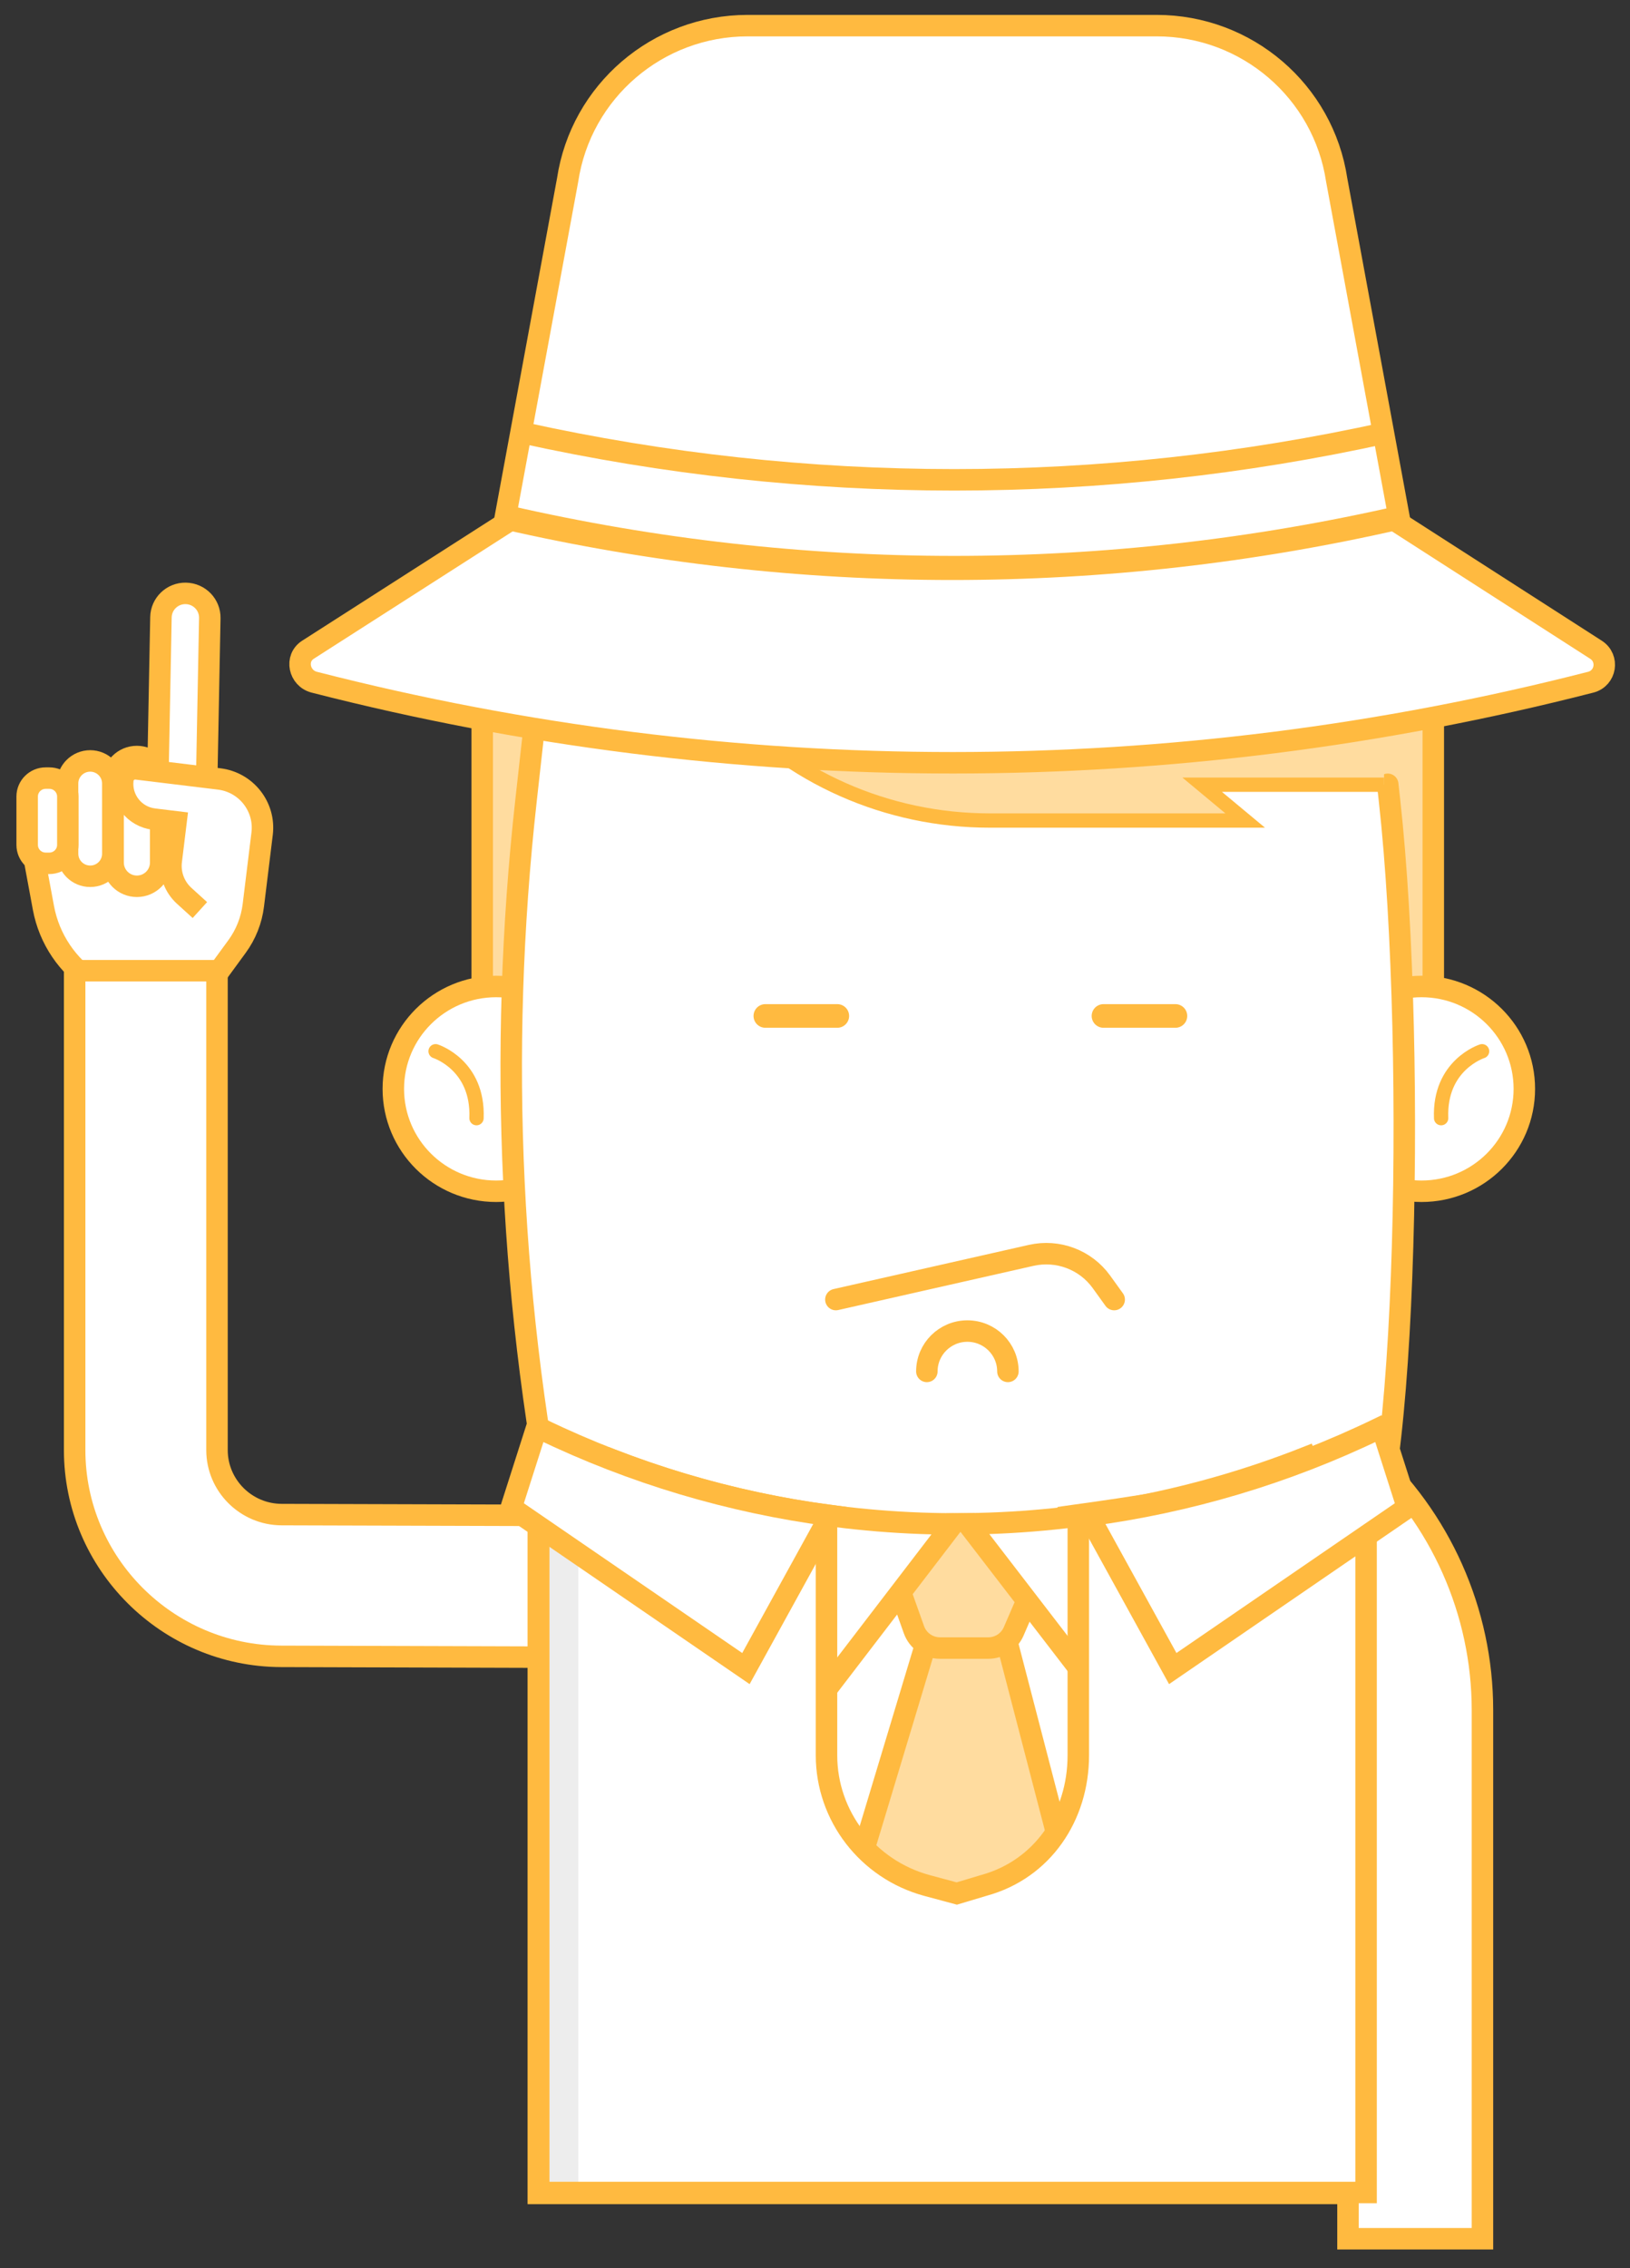 <?xml version="1.0" encoding="UTF-8"?>
<svg width="69px" height="96px" viewBox="0 0 69 96" version="1.1" xmlns="http://www.w3.org/2000/svg" xmlns:xlink="http://www.w3.org/1999/xlink">
    <rect x="0" y="0" width="69" height="96" fill="#333333" stroke="none"/>
    <!-- Generator: Sketch 49.1 (51147) - http://www.bohemiancoding.com/sketch -->
    <title>Graphic - Umpire</title>
    <desc>Created with Sketch.</desc>
    <defs>
        <polygon id="path-1" points="0 27.599 0 0.004 14.819 0.004 14.819 27.599"></polygon>
        <polygon id="path-3" points="0 27.599 0 0.004 14.819 0.004 14.819 27.599"></polygon>
    </defs>
    <g id="Match-Center" stroke="none" stroke-width="1" fill="none" fill-rule="evenodd">
        <g id="00-Assets" transform="translate(-660, -1366)">
            <g id="Graphic---Umpire" transform="translate(632, 1352)">
                <g transform="translate(62.5, 62) scale(1, -1) translate(-62.5, -62) translate(29, 15)">
                    <g id="Group-100" transform="translate(42.332, 6.974)">
                        <mask id="mask-2" fill="white">
                            <use xlink:href="#path-1"></use>
                        </mask>
                        <g id="Clip-99"></g>
                        <path d="M14.819,-4.813 L-20.544,-4.813 L-20.544,27.599 L-20.425,27.541 C-9.293,22.164 3.705,22.185 14.819,27.599 L14.819,-4.813 Z" id="Fill-98" fill="#FFFFFF" mask="url(#mask-2)"></path>
                    </g>
                    <g id="Group-103" transform="translate(42.332, 6.974)">
                        <mask id="mask-4" fill="white">
                            <use xlink:href="#path-3"></use>
                        </mask>
                        <g id="Clip-102"></g>
                        <path d="M14.819,-4.813 L-20.544,-4.813 L-20.544,27.599 L-20.425,27.541 C-9.293,22.164 3.705,22.185 14.819,27.599 L14.819,-4.813 Z" id="Stroke-101" stroke="#FFBA40" stroke-width="0.909" mask="url(#mask-4)"></path>
                    </g>
                    <g id="Group-107" transform="translate(5.482, 59.735)">
                        <path d="M0.158,0.141 L0.331,9.14 C0.342,9.709 0.813,10.161 1.384,10.15 C1.956,10.139 2.41,9.67 2.399,9.101 L2.226,0.102" id="Fill-104" fill="#FFFFFF"></path>
                        <path d="M0.158,0.141 L0.331,9.14 C0.342,9.709 0.813,10.161 1.384,10.15 C1.956,10.139 2.41,9.67 2.399,9.101 L2.226,0.102" id="Stroke-106" stroke="#FFBA40" stroke-width="0.909"></path>
                    </g>
                    <g id="Group-110" transform="translate(0.609, 52.458)" fill="#FFFFFF">
                        <polygon id="Fill-108" points="0.086 7.817 3.001 9.487 7.385 8.314 7.459 1.311 6.556 0.294 2.865 0.19 0.44 2.446"></polygon>
                    </g>
                    <g id="Group-114" transform="translate(0.305, 52.761)">
                        <path d="M0.18,5.72 L0.534,3.811 C0.778,2.497 1.558,1.341 2.688,0.619 L3.429,0.145" id="Fill-111" fill="#FFFFFF"></path>
                        <path d="M0.18,5.72 L0.534,3.811 C0.778,2.497 1.558,1.341 2.688,0.619 L3.429,0.145" id="Stroke-113" stroke="#FFBA40" stroke-width="0.909" stroke-linecap="round" stroke-linejoin="round"></path>
                    </g>
                    <g id="Group-117" transform="translate(1.827, 57.613)" fill="#FFFFFF">
                        <path d="M0.992,0.299 C0.463,0.299 0.034,0.725 0.034,1.252 L0.033,4.227 C0.033,4.753 0.462,5.18 0.99,5.181 C1.519,5.181 1.948,4.754 1.948,4.227 L1.949,1.252 C1.949,0.726 1.521,0.299 0.992,0.299" id="Fill-115"></path>
                    </g>
                    <g id="Group-120" transform="translate(1.827, 57.613)" stroke="#FFBA40" stroke-width="0.909">
                        <path d="M0.992,0.299 C0.463,0.299 0.034,0.725 0.034,1.252 L0.033,4.227 C0.033,4.753 0.462,5.18 0.99,5.181 C1.519,5.181 1.948,4.754 1.948,4.227 L1.949,1.252 C1.949,0.726 1.521,0.299 0.992,0.299 Z" id="Stroke-118"></path>
                    </g>
                    <g id="Group-123" transform="translate(3.655, 57.31)" fill="#FFFFFF">
                        <path d="M1.14,0.178 C0.584,0.178 0.133,0.627 0.133,1.181 L0.132,4.667 C0.132,5.221 0.582,5.67 1.139,5.67 C1.695,5.67 2.146,5.221 2.146,4.667 L2.147,1.181 C2.147,0.628 1.696,0.178 1.14,0.178" id="Fill-121"></path>
                    </g>
                    <g id="Group-126" transform="translate(3.655, 57.31)" stroke="#FFBA40" stroke-width="0.909">
                        <path d="M1.14,0.178 C0.584,0.178 0.133,0.627 0.133,1.181 L0.132,4.667 C0.132,5.221 0.582,5.67 1.139,5.67 C1.695,5.67 2.146,5.221 2.146,4.667 L2.147,1.181 C2.147,0.628 1.696,0.178 1.14,0.178 Z" id="Stroke-124"></path>
                    </g>
                    <g id="Group-129" transform="translate(0, 58.219)" fill="#FFFFFF">
                        <path d="M1.089,0.241 L0.934,0.241 C0.501,0.241 0.15,0.59 0.15,1.021 L0.15,3.068 C0.15,3.498 0.5,3.848 0.933,3.848 L1.088,3.848 C1.521,3.848 1.871,3.499 1.872,3.068 L1.872,1.021 C1.872,0.591 1.521,0.241 1.089,0.241" id="Fill-127"></path>
                    </g>
                    <g id="Group-132" transform="translate(0, 58.219)" stroke="#FFBA40" stroke-width="0.909">
                        <path d="M1.089,0.241 L0.934,0.241 C0.501,0.241 0.15,0.59 0.15,1.021 L0.15,3.068 C0.15,3.498 0.5,3.848 0.933,3.848 L1.088,3.848 C1.521,3.848 1.871,3.499 1.872,3.068 L1.872,1.021 C1.872,0.591 1.521,0.241 1.089,0.241 Z" id="Stroke-130"></path>
                    </g>
                    <g id="Group-136" transform="translate(3.959, 53.065)">
                        <path d="M3.764,0.081 L5.075,1.874 C5.45,2.387 5.688,2.988 5.765,3.618 L6.137,6.651 C6.276,7.791 5.462,8.827 4.318,8.966 L0.826,9.391 C0.538,9.426 0.277,9.222 0.242,8.937 C0.142,8.114 0.729,7.366 1.556,7.266 L2.493,7.152 L2.29,5.492 C2.223,4.942 2.427,4.393 2.838,4.02 L3.502,3.417" id="Fill-133" fill="#FFFFFF"></path>
                        <path d="M3.764,0.081 L5.075,1.874 C5.45,2.387 5.688,2.988 5.765,3.618 L6.137,6.651 C6.276,7.791 5.462,8.827 4.318,8.966 L0.826,9.391 C0.538,9.426 0.277,9.222 0.242,8.937 C0.142,8.114 0.729,7.366 1.556,7.266 L2.493,7.152 L2.29,5.492 C2.223,4.942 2.427,4.393 2.838,4.02 L3.502,3.417" id="Stroke-135" stroke="#FFBA40" stroke-width="0.909"></path>
                    </g>
                    <polygon id="Fill-137" fill="#FFDC9F" points="19.413 68.164 59.673 68.164 59.673 50.247 19.413 50.247"></polygon>
                    <polygon id="Stroke-139" stroke="#FFBA40" stroke-width="0.909" points="19.413 68.164 59.673 68.164 59.673 50.247 19.413 50.247"></polygon>
                    <path d="M24.355,48.913 C24.355,46.52 22.407,44.58 20.003,44.58 C17.599,44.58 15.65,46.52 15.65,48.913 C15.65,51.307 17.599,53.247 20.003,53.247 C22.407,53.247 24.355,51.307 24.355,48.913" id="Fill-140" fill="#FFFFFF"></path>
                    <path d="M24.355,48.913 C24.355,46.52 22.407,44.58 20.003,44.58 C17.599,44.58 15.65,46.52 15.65,48.913 C15.65,51.307 17.599,53.247 20.003,53.247 C22.407,53.247 24.355,51.307 24.355,48.913 Z" id="Stroke-141" stroke="#FFBA40" stroke-width="0.909"></path>
                    <g id="Group-144" transform="translate(17.359, 47.606)">
                        <path d="M0.08,2.9 C0.08,2.9 1.901,2.324 1.812,0.068" id="Fill-142" fill="#FFFFFF"></path>
                        <path d="M0.08,2.9 C0.08,2.9 1.901,2.324 1.812,0.068" id="Stroke-143" stroke="#FFBA40" stroke-width="0.606" stroke-linecap="round"></path>
                    </g>
                    <path d="M54.822,48.913 C54.822,46.52 56.771,44.58 59.174,44.58 C61.578,44.58 63.527,46.52 63.527,48.913 C63.527,51.307 61.578,53.247 59.174,53.247 C56.771,53.247 54.822,51.307 54.822,48.913" id="Fill-145" fill="#FFFFFF"></path>
                    <path d="M54.822,48.913 C54.822,46.52 56.771,44.58 59.174,44.58 C61.578,44.58 63.527,46.52 63.527,48.913 C63.527,51.307 61.578,53.247 59.174,53.247 C56.771,53.247 54.822,51.307 54.822,48.913 Z" id="Stroke-146" stroke="#FFBA40" stroke-width="0.909"></path>
                    <g id="Group-149" transform="translate(59.995, 47.606)">
                        <path d="M1.743,2.9 C1.743,2.9 -0.079,2.324 0.01,0.068" id="Fill-147" fill="#FFFFFF"></path>
                        <path d="M1.743,2.9 C1.743,2.9 -0.079,2.324 0.01,0.068" id="Stroke-148" stroke="#FFBA40" stroke-width="0.606" stroke-linecap="round"></path>
                    </g>
                    <path d="M22.741,24.859 L10.902,24.895 C6.082,24.909 2.16,28.827 2.16,33.626 L2.16,53.914 L8.186,53.914 L8.186,33.626 C8.186,32.125 9.413,30.9 10.921,30.895 L22.759,30.86 L22.741,24.859 Z" id="Fill-150" fill="#FFFFFF"></path>
                    <path d="M22.741,24.859 L10.902,24.895 C6.082,24.909 2.16,28.827 2.16,33.626 L2.16,53.914 L8.186,53.914 L8.186,33.626 C8.186,32.125 9.413,30.9 10.921,30.895 L22.759,30.86 L22.741,24.859 Z" id="Stroke-151" stroke="#FFBA40" stroke-width="0.909"></path>
                    <g id="Group-154" transform="translate(20.405, 28.806)">
                        <path d="M19.138,40.197 L1.899,41.628 L0.865,32.338 C-0.335,21.576 0.183,10.693 2.401,0.08 L18.019,0.08 L20.257,0.08 L35.875,0.08 C38.093,0.08 38.612,21.576 37.412,32.338 L37.339,32.999" id="Fill-152" fill="#FFFFFF"></path>
                        <path d="M19.138,40.197 L1.899,41.628 L0.865,32.338 C-0.335,21.576 0.183,10.693 2.401,0.08 L18.019,0.08 L20.257,0.08 L35.875,0.08 C38.093,0.08 38.612,21.576 37.412,32.338 L37.339,32.999" id="Stroke-153" stroke="#FFBA40" stroke-width="0.909" stroke-linecap="round" stroke-linejoin="round"></path>
                    </g>
                    <g id="Group-157" transform="translate(21.623, 2.123)">
                        <polyline id="Fill-155" fill="#FFFFFF" points="35.528 32.451 35.528 0.039 0.165 0.039 0.165 32.451 0.284 32.393"></polyline>
                        <polyline id="Stroke-156" stroke="#FFBA40" stroke-width="0.909" points="35.528 32.451 35.528 0.039 0.165 0.039 0.165 32.451 0.284 32.393"></polyline>
                    </g>
                    <polygon id="Fill-158" fill="#FFDC9F" points="38.509 26.475 35.161 15.37 40.183 10.078 44.661 13.829 41.271 26.871"></polygon>
                    <polygon id="Stroke-159" stroke="#FFBA40" stroke-width="0.909" points="38.509 26.475 35.161 15.37 40.183 10.078 44.661 13.829 41.271 26.871"></polygon>
                    <g id="Group-162" transform="translate(35.936, 25.168)">
                        <path d="M0.135,5.4 L1.752,0.855 C1.918,0.389 2.36,0.078 2.856,0.078 L4.899,0.078 C5.366,0.078 5.789,0.355 5.974,0.783 L7.971,5.4" id="Fill-160" fill="#FFDC9F"></path>
                        <path d="M0.135,5.4 L1.752,0.855 C1.918,0.389 2.36,0.078 2.856,0.078 L4.899,0.078 C5.366,0.078 5.789,0.355 5.974,0.783 L7.971,5.4" id="Stroke-161" stroke="#FFBA40" stroke-width="0.909"></path>
                    </g>
                    <path d="M24.644,32.204 L31.559,24.579 L33.338,22.662 L39.341,30.5 C34.486,30.515 29.632,31.404 25.025,33.169 L24.644,32.204 Z" id="Fill-163" fill="#FFFFFF"></path>
                    <path d="M24.644,32.204 L31.559,24.579 L33.338,22.662 L39.341,30.5 C34.486,30.515 29.632,31.404 25.025,33.169 L24.644,32.204 Z" id="Stroke-164" stroke="#FFBA40" stroke-width="0.909"></path>
                    <path d="M46.003,22.662 L47.795,24.579 L54.717,32.205 L54.274,33.311 C49.678,31.5 44.83,30.565 39.972,30.504 L46.003,22.662 Z" id="Fill-165" fill="#FFFFFF"></path>
                    <path d="M46.003,22.662 L47.795,24.579 L54.717,32.205 L54.274,33.311 C49.678,31.5 44.83,30.565 39.972,30.504 L46.003,22.662 Z" id="Stroke-166" stroke="#FFBA40" stroke-width="0.909"></path>
                    <path d="M61.754,0.245 L56.062,0.245 L56.062,22.622 C56.062,25.182 54.969,27.636 53.064,29.354 L56.885,33.554 C59.98,30.764 61.754,26.779 61.754,22.622 L61.754,0.245 Z" id="Fill-167" fill="#FFFFFF"></path>
                    <path d="M61.754,0.245 L56.062,0.245 L56.062,22.622 C56.062,25.182 54.969,27.636 53.064,29.354 L56.885,33.554 C59.98,30.764 61.754,26.779 61.754,22.622 L61.754,0.245 Z" id="Stroke-168" stroke="#FFBA40" stroke-width="0.909"></path>
                    <g id="Group-171" transform="translate(28.323, 60.039)">
                        <path d="M29.266,1.748 L21.566,1.748 L23.388,0.232 L12.572,0.232 C8.235,0.232 4.107,2.052 1.222,5.276 L0.291,6.296 L29.266,6.296" id="Fill-169" fill="#FFDC9F"></path>
                        <path d="M29.266,1.748 L21.566,1.748 L23.388,0.232 L12.572,0.232 C8.235,0.232 4.107,2.052 1.222,5.276 L0.291,6.296 L29.266,6.296" id="Stroke-170" stroke="#FFBA40" stroke-width="0.606"></path>
                    </g>
                    <path d="M66.561,67.499 L57.881,73.076 L39.523,73.398 L39.523,73.407 L39.342,73.403 L39.16,73.407 L39.16,73.398 L20.744,73.076 L12.035,67.499 C11.477,67.14 11.658,66.291 12.302,66.126 L12.342,66.116 C30.053,61.579 48.629,61.582 66.338,66.126 C66.982,66.291 67.12,67.14 66.561,67.499" id="Fill-172" fill="#FFFFFF"></path>
                    <path d="M66.561,67.499 L57.881,73.076 L39.523,73.398 L39.523,73.407 L39.342,73.403 L39.16,73.407 L39.16,73.398 L20.744,73.076 L12.035,67.499 C11.477,67.14 11.658,66.291 12.302,66.126 L12.342,66.116 C30.053,61.579 48.629,61.582 66.338,66.126 C66.982,66.291 67.12,67.14 66.561,67.499 Z" id="Stroke-173" stroke="#FFBA40" stroke-width="0.909"></path>
                    <path d="M58.233,73.046 C45.778,70.193 32.835,70.193 20.38,73.046 L23.027,87.376 C23.591,91.134 26.832,93.915 30.648,93.915 L47.964,93.915 C51.781,93.915 55.022,91.134 55.585,87.376 L58.233,73.046 Z" id="Fill-174" fill="#FFFFFF"></path>
                    <path d="M58.233,73.046 C45.778,70.193 32.835,70.193 20.38,73.046 L23.027,87.376 C23.591,91.134 26.832,93.915 30.648,93.915 L47.964,93.915 C51.781,93.915 55.022,91.134 55.585,87.376 L58.233,73.046 Z" id="Stroke-175" stroke="#FFBA40" stroke-width="0.909"></path>
                    <g id="Group-178" transform="translate(21.014, 74.594)">
                        <path d="M36.657,2.09 C24.619,-0.567 12.145,-0.567 0.107,2.09" id="Fill-176" fill="#FFFFFF"></path>
                        <path d="M36.657,2.09 C24.619,-0.567 12.145,-0.567 0.107,2.09" id="Stroke-177" stroke="#FFBA40" stroke-width="0.909"></path>
                    </g>
                    <g id="Group-181" transform="translate(20.405, 70.955)">
                        <path d="M0.064,2.202 C12.519,-0.651 25.463,-0.651 37.918,2.202" id="Fill-179" fill="#FFFFFF"></path>
                        <path d="M0.064,2.202 C12.519,-0.651 25.463,-0.651 37.918,2.202" id="Stroke-180" stroke="#FFBA40" stroke-width="0.909"></path>
                    </g>
                    <path d="M34.384,39.996 L42.652,41.867 C43.78,42.122 44.95,41.681 45.625,40.746 L46.165,39.996" id="Stroke-182" stroke="#FFBA40" stroke-width="0.909" stroke-linecap="round"></path>
                    <path d="M38.235,36.955 C38.235,37.898 39.003,38.663 39.95,38.663 C40.898,38.663 41.666,37.898 41.666,36.955" id="Stroke-183" stroke="#FFBA40" stroke-width="0.909" stroke-linecap="round"></path>
                    <path d="M56.676,34.573 C56.676,32.693 48.675,31.465 44.519,30.886 C44.529,30.875 44.494,30.865 44.494,30.854 L44.494,20.705 C44.494,18.136 43.064,15.884 40.576,15.202 L39.464,14.857 L38.125,15.202 C35.637,15.884 33.835,18.136 33.835,20.705 L33.835,30.853 C29.571,31.412 25.589,32.631 21.687,34.515 L21.653,34.573 L21.653,2.051 L56.676,2.051 L56.676,34.573 Z" id="Fill-186" fill="#FFFFFF"></path>
                    <path d="M21.687,34.515 L21.653,34.573 L21.653,2.051 L23.48,2.051 L23.48,33.705 C23.176,33.961 22.282,34.228 21.687,34.515" id="Fill-187" fill="#EDEDED"></path>
                    <path d="M56.828,34.573 C56.828,32.693 48.827,31.465 44.671,30.886 C44.681,30.875 44.646,30.865 44.646,30.854 L44.646,20.705 C44.646,18.136 43.14,15.884 40.653,15.202 L39.502,14.857 L38.22,15.202 C35.733,15.884 33.987,18.136 33.987,20.705 L33.987,30.853 C29.723,31.412 25.742,32.631 21.84,34.515 L21.805,34.573 L21.805,2.203 L56.828,2.203 L56.828,34.573 Z" id="Stroke-188" stroke="#FFBA40" stroke-width="0.909"></path>
                    <path d="M34.14,30.854 C29.941,31.411 25.809,32.631 21.907,34.515 L21.787,34.573 L21.702,34.514 L20.64,31.191 L30.576,24.378 L34.14,30.854 Z" id="Fill-189" fill="#FFFFFF"></path>
                    <path d="M34.14,30.854 C29.941,31.411 25.809,32.631 21.907,34.515 L21.787,34.573 L21.702,34.514 L20.64,31.191 L30.576,24.378 L34.14,30.854 Z" id="Stroke-190" stroke="#FFBA40" stroke-width="0.909"></path>
                    <path d="M45.08,30.854 C49.279,31.411 53.411,32.631 57.313,34.515 L57.433,34.573 L57.518,34.514 L58.58,31.191 L48.644,24.378 L45.08,30.854 Z" id="Fill-191" fill="#FFFFFF"></path>
                    <path d="M45.08,30.854 C49.279,31.411 53.411,32.631 57.313,34.515 L57.433,34.573 L57.518,34.514 L58.58,31.191 L48.644,24.378 L45.08,30.854 Z" id="Stroke-192" stroke="#FFBA40" stroke-width="0.909"></path>
                    <g id="Group-195" transform="translate(39.286, 2.123)"></g>
                    <path d="M31.398,52 L34.444,52" id="Eye" stroke="#FFBA40" stroke-linecap="round"></path>
                    <path d="M45.712,52 L48.757,52" id="Eye" stroke="#FFBA40" stroke-linecap="round"></path>
                </g>
            </g>
        </g>
    </g>
</svg>